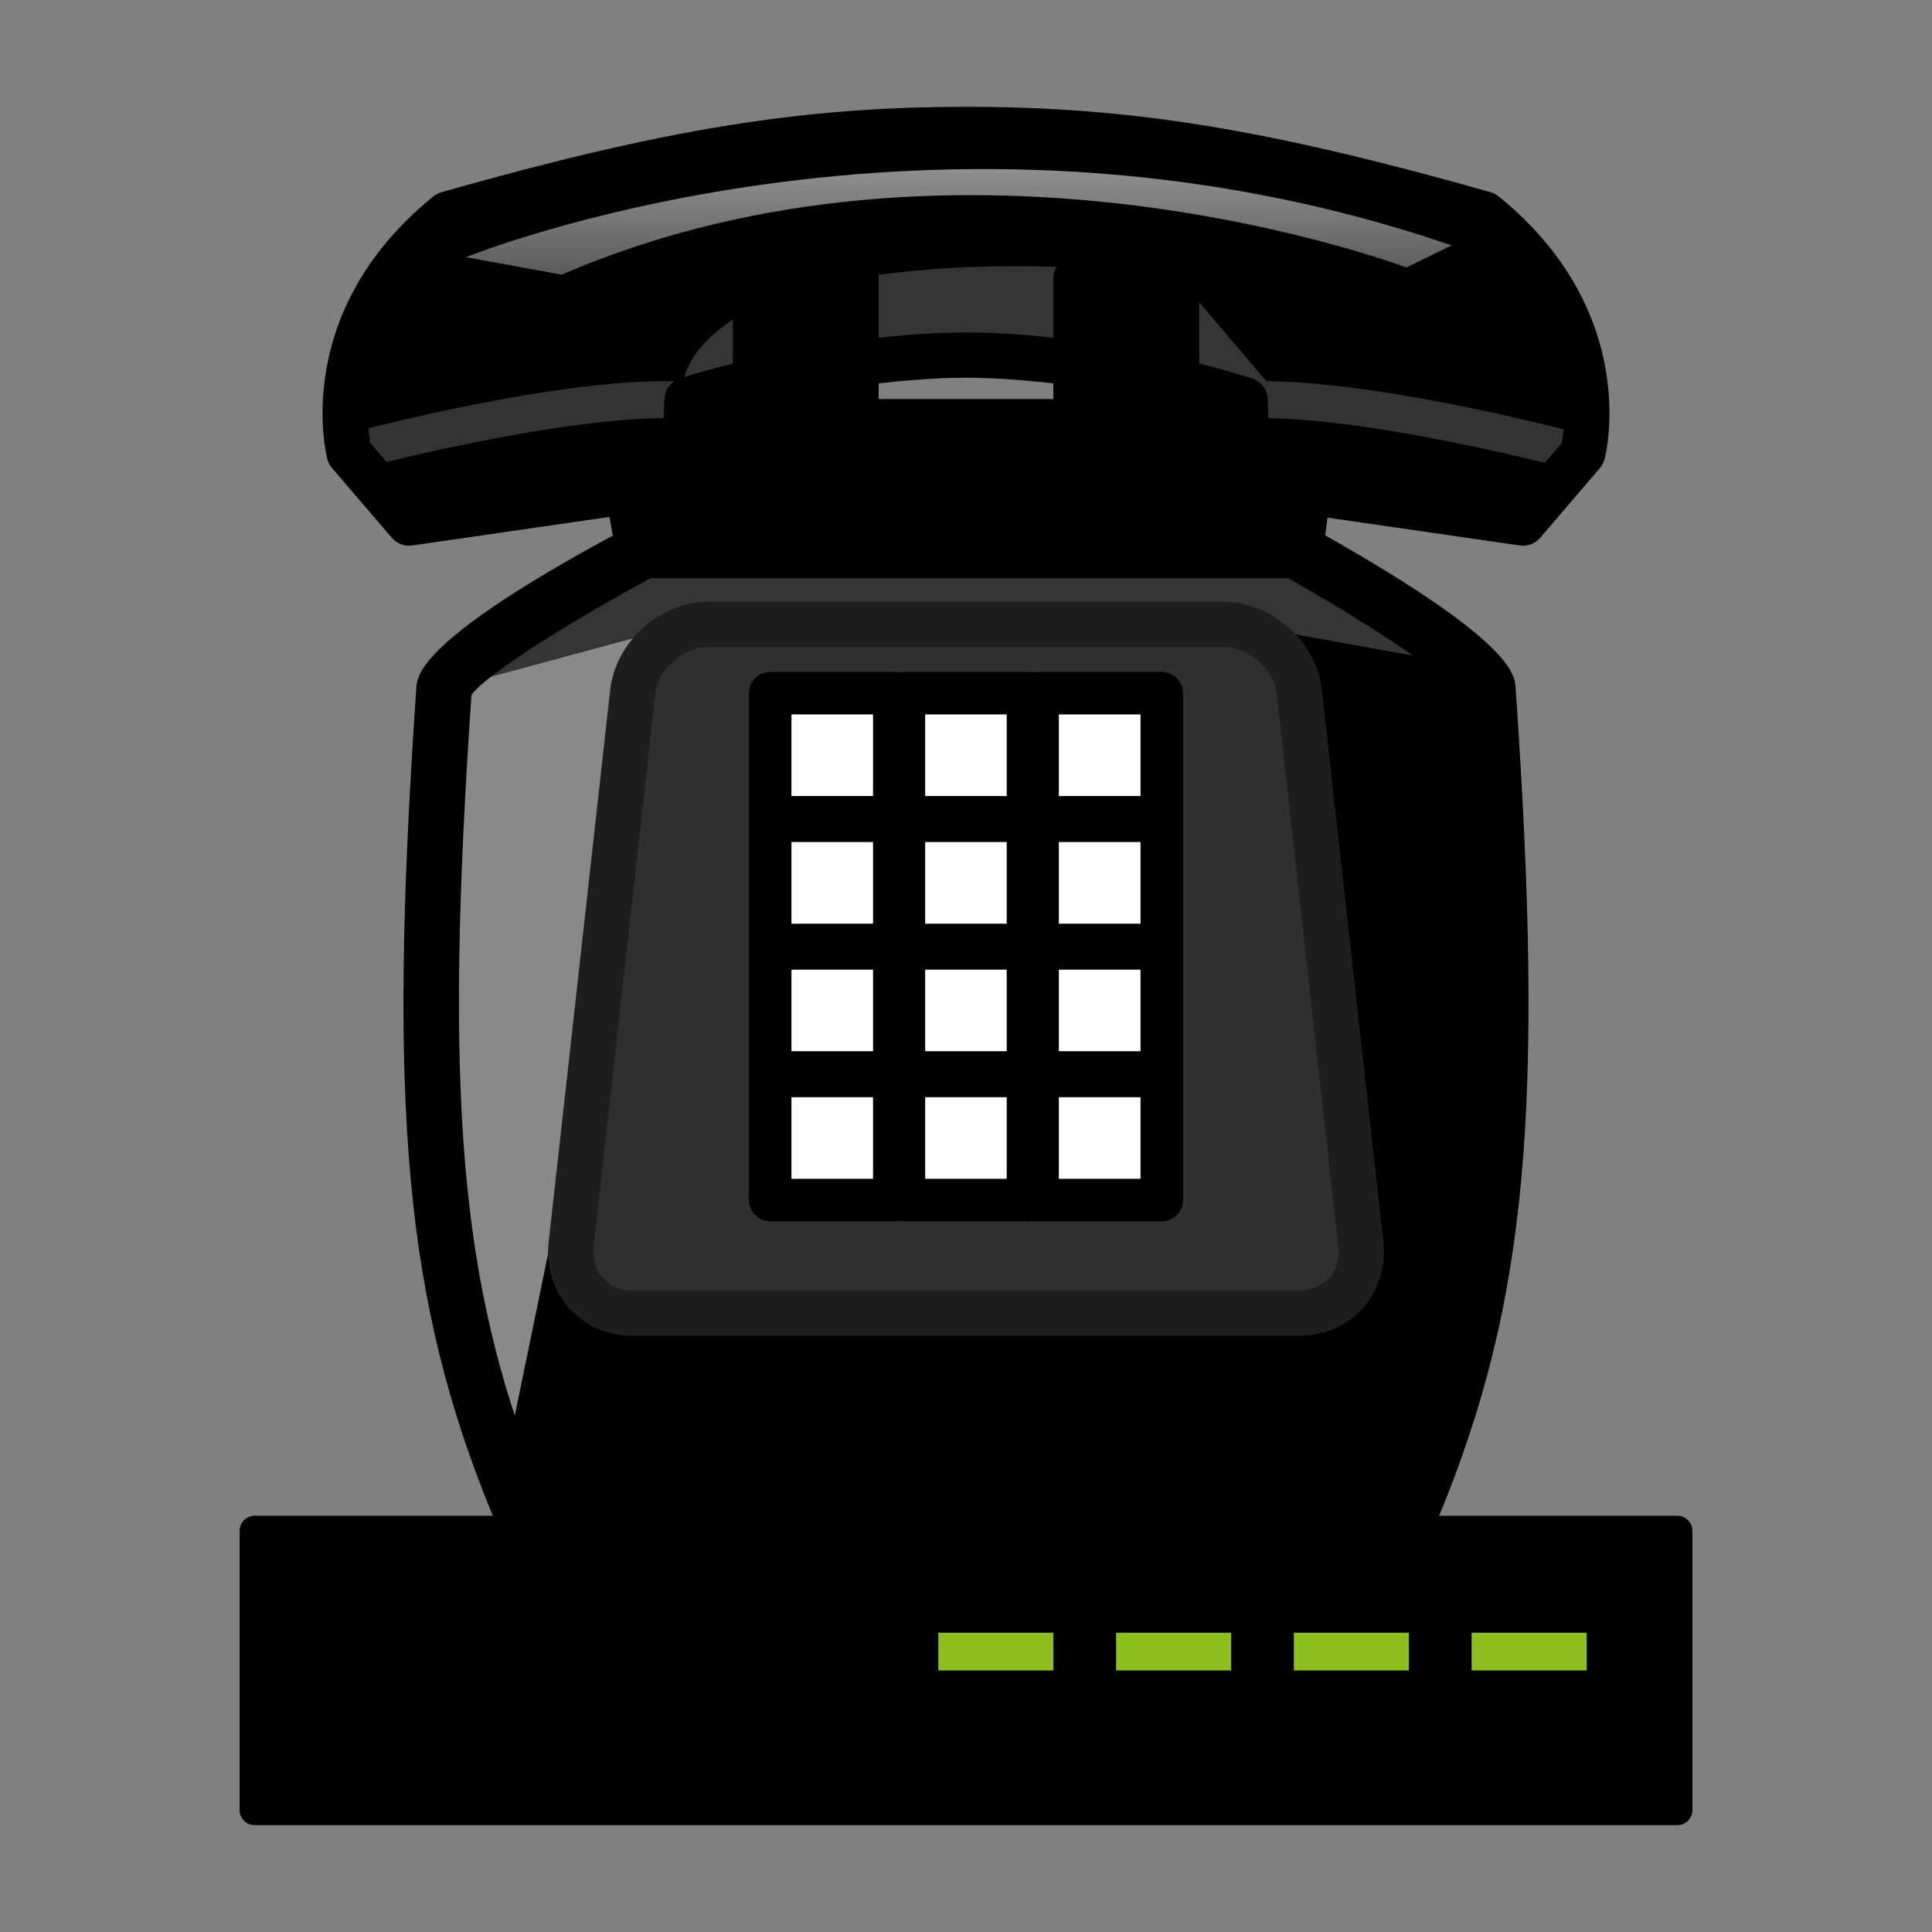 <?xml version="1.0" encoding="UTF-8"?>
<!-- Generated by phantom_svg. -->
<svg id="phantom_svg" width="64px" height="64px" xmlns="http://www.w3.org/2000/svg" xmlns:xlink="http://www.w3.org/1999/xlink" version="1.1">
  <rect width="100%" height="100%" fill="#808080" stroke="none"/>
  <defs>
    <!-- Images. -->
    <svg id="frame0" viewBox="0 0 64 64" preserveAspectRatio="none" xmlns="http://www.w3.org/2000/svg" xmlns:xlink="http://www.w3.org/1999/xlink" xmlns:dc="http://purl.org/dc/elements/1.1/" xmlns:cc="http://creativecommons.org/ns#" xmlns:rdf="http://www.w3.org/1999/02/22-rdf-syntax-ns#" xmlns:svg="http://www.w3.org/2000/svg" xmlns:sodipodi="http://sodipodi.sourceforge.net/DTD/sodipodi-0.dtd" xmlns:inkscape="http://www.inkscape.org/namespaces/inkscape">
      <defs id="frame0_defs158"/>
      <sodipodi:namedview pagecolor="#ffffff" bordercolor="#666666" borderopacity="1" objecttolerance="10" gridtolerance="10" guidetolerance="10" inkscape:pageopacity="0" inkscape:pageshadow="2" inkscape:window-width="640" inkscape:window-height="480" id="frame0_namedview156"/>
      <g id="frame0_g3">
        <path d='M49.289,22.839c-0.076-1.105-6.379-4.604-6.379-4.604l0.525-4.095h-11.316   H20.564l0.766,4.095c0,0-6.542,3.465-6.62,4.604   c-0.925,13.409-0.428,19.968,2.442,26.968c4.178,1.652,25.518,1.652,29.695,0   C49.719,42.807,50.215,36.248,49.289,22.839z' id='frame0_path5'/>
        <path style='fill:#898989;' d='M14.645,22.839l8.045-2.838l-4.022,19.042l-2.059,10.012   c0,0,0.488,2.402-1.964-4.887V22.839z' id='frame0_path7'/>
        <path style='fill:#353535;' d='M14.71,22.839l7.979-2.159l19.068,0.128l7.531,1.359   l-4.981-2.965C44.308,19.202,20.687,14.88,14.71,22.839z' id='frame0_path9'/>
        <path d='M32,51.965c-5.748,0-12.755-0.343-15.186-1.304   c-0.232-0.092-0.417-0.274-0.512-0.506c-2.885-7.035-3.471-13.433-2.509-27.38   c0.027-0.396,0.109-1.577,6.51-5.034l-0.642-3.433   c-0.05-0.269,0.022-0.546,0.196-0.756c0.175-0.21,0.434-0.332,0.707-0.332   h22.871c0.264,0,0.516,0.114,0.689,0.312c0.175,0.198,0.256,0.462,0.222,0.724   l-0.446,3.479c6.199,3.501,6.276,4.614,6.306,5.041   c0.963,13.948,0.377,20.345-2.509,27.379c-0.095,0.231-0.279,0.414-0.512,0.506   C44.755,51.622,37.748,51.965,32,51.965z M17.847,49.074   C19.96,49.709,25.506,50.127,32,50.127c6.494,0,12.04-0.418,14.152-1.053   c2.618-6.565,3.14-12.774,2.229-26.056c-0.463-0.674-3.385-2.575-5.917-3.981   c-0.328-0.183-0.513-0.547-0.465-0.92l0.393-3.059H21.671l0.562,3.007   c0.074,0.395-0.118,0.792-0.473,0.98c-2.63,1.394-5.665,3.289-6.142,3.973   C14.708,36.299,15.229,42.507,17.847,49.074z' id='frame0_path11'/>
        <g id='frame0_g13'>
          <path d='M49.174,7.089c4.389,3.562,3.256,7.929,3.256,7.929l-1.979,2.31    l-9.096-1.316L41.244,13.25c-3.113-0.993-6.902-1.488-9.245-1.488    c-2.341,0-6.129,0.495-9.244,1.488l-0.11,2.761l-9.096,1.316l-1.98-2.31    c0,0-1.131-4.366,3.257-7.929c6.936-1.967,11.511-2.8,17.173-2.8    C37.662,4.289,42.236,5.122,49.174,7.089z' id='frame0_path15'/>
          <path style='fill:#353535;' d='M22.625,12.681c0,0,0.22-2.612,5.796-3.479s10.615,0,10.615,0    l2.962,3.479C41.998,12.681,28.252,10.528,22.625,12.681z' id='frame0_path17'/>
          <path style='fill:#333333;' d='M52.27,15.609c-0.071-0.019-7.149-1.922-10.997-1.746    l-0.057-1.226c4.036-0.184,11.077,1.707,11.375,1.788L52.27,15.609z' id='frame0_path19'/>
          <path style='fill:#333333;' d='M11.6,15.609l-0.321-1.184    c0.297-0.081,7.339-1.978,11.375-1.788l-0.057,1.226    C18.75,13.688,11.67,15.591,11.6,15.609z' id='frame0_path21'/>
          <path d='M50.451,18.077c-0.035,0-0.071-0.002-0.107-0.008l-9.096-1.316    c-0.357-0.052-0.627-0.351-0.642-0.712l-0.09-2.229    c-3.02-0.892-6.481-1.3-8.517-1.3c-2.034,0-5.495,0.408-8.516,1.3    l-0.088,2.229c-0.015,0.361-0.284,0.66-0.642,0.712l-9.096,1.316    c-0.253,0.038-0.51-0.059-0.677-0.254L11,15.506    c-0.074-0.087-0.128-0.189-0.157-0.3c-0.051-0.197-1.198-4.877,3.511-8.699    c0.079-0.064,0.17-0.111,0.268-0.14c7.362-2.088,11.909-2.828,17.377-2.828    c5.467,0,10.015,0.74,17.379,2.828c0.098,0.028,0.188,0.075,0.268,0.14    c4.709,3.822,3.561,8.502,3.509,8.699c-0.028,0.11-0.082,0.213-0.156,0.3    l-1.979,2.31C50.877,17.983,50.668,18.077,50.451,18.077z M12.265,14.676    l1.586,1.851l8.071-1.168l0.085-2.138c0.013-0.315,0.221-0.589,0.521-0.685    c3.301-1.053,7.136-1.524,9.472-1.524c2.337,0,6.173,0.472,9.472,1.524    c0.301,0.096,0.509,0.369,0.521,0.684l0.087,2.139l8.07,1.168l1.586-1.852    c0.137-0.756,0.496-4.056-2.918-6.907c-7.127-2.014-11.542-2.729-16.819-2.729    c-5.277,0-9.692,0.715-16.817,2.729C11.786,10.606,12.134,13.93,12.265,14.676z' id='frame0_path23'/>
          <linearGradient id='frame0_SVGID_1_' gradientUnits='userSpaceOnUse' x1='80.188' y1='32.241' x2='97.153' y2='32.241' gradientTransform='matrix(0 -1 -1 0 64 95.328)'>
            <stop offset='0' style='stop-color:#FFFFFF;stop-opacity:0' id='frame0_stop26'/>
            <stop offset='1' style='stop-color:#FFFFFF' id='frame0_stop28'/>
          </linearGradient>
          <path style='fill:url(#frame0_SVGID_1_);' d='M48.084,8.129l-1.498,0.734c0,0-14.586-5.552-27.98,0.237    l-3.171-0.58C15.435,8.521,30.881,2.219,48.084,8.129z' id='frame0_path30'/>
        </g>
        <g id='frame0_g32'>
          <g id='frame0_g34'>
            <rect x='24.964' y='9.201' width='3.458' height='6.96' id='frame0_rect36'/>
            <path d='M28.421,16.847h-3.458c-0.379,0-0.686-0.307-0.686-0.686V9.201     c0-0.379,0.307-0.686,0.686-0.686h3.458c0.379,0,0.686,0.307,0.686,0.686v6.96     C29.107,16.54,28.8,16.847,28.421,16.847z M25.649,15.476h2.086V9.887h-2.086     V15.476z' id='frame0_path38'/>
          </g>
          <g id='frame0_g40'>
            <rect x='35.579' y='9.201' width='3.457' height='6.96' id='frame0_rect42'/>
            <path d='M39.036,16.847h-3.457c-0.379,0-0.686-0.307-0.686-0.686V9.201     c0-0.379,0.307-0.686,0.686-0.686h3.457c0.379,0,0.686,0.307,0.686,0.686v6.96     C39.722,16.54,39.415,16.847,39.036,16.847z M36.265,15.476h2.086V9.887h-2.086     V15.476z' id='frame0_path44'/>
          </g>
        </g>
        <g id='frame0_g46'>
          <path style='fill:#303030;' d='M43.044,22.952c-0.139-1.25-1.282-2.272-2.539-2.272H23.496    c-1.257,0-2.4,1.022-2.54,2.272l-2.036,18.276    C18.781,42.479,19.696,43.5,20.953,43.5h22.094c1.257,0,2.172-1.021,2.033-2.271    L43.044,22.952z' id='frame0_path48'/>
          <path style='fill:#1E1E1E;' d='M43.047,44.25h-22.094c-0.825,0-1.57-0.326-2.1-0.918    c-0.529-0.591-0.77-1.368-0.678-2.187l2.036-18.276    c0.181-1.621,1.655-2.939,3.285-2.939h17.009c1.631,0,3.104,1.318,3.284,2.939    l2.036,18.276c0.091,0.819-0.15,1.597-0.68,2.188    C44.616,43.925,43.871,44.25,43.047,44.25z M23.496,21.43    c-0.875,0-1.697,0.735-1.794,1.605l-2.036,18.276    c-0.044,0.39,0.065,0.752,0.305,1.021C20.212,42.602,20.561,42.75,20.953,42.75h22.094    c0.392,0,0.74-0.148,0.981-0.417c0.24-0.27,0.35-0.632,0.307-1.021    l-2.036-18.276c-0.097-0.871-0.918-1.605-1.794-1.605H23.496z' id='frame0_path50'/>
        </g>
        <g id='frame0_g52'>
          <g id='frame0_g54'>
            <g id='frame0_g56'>
              <rect x='25.514' y='35.643' style='fill:#FFFFFF;' width='4.111' height='4.111' id='frame0_rect58'/>
              <path d='M29.625,40.458h-4.111c-0.389,0-0.704-0.315-0.704-0.704v-4.111      c0-0.389,0.315-0.704,0.704-0.704H29.625c0.389,0,0.704,0.315,0.704,0.704v4.111      C30.329,40.143,30.014,40.458,29.625,40.458z M26.218,39.05h2.703v-2.703h-2.703      V39.05z' id='frame0_path60'/>
            </g>
            <g id='frame0_g62'>
              <rect x='29.943' y='35.643' style='fill:#FFFFFF;' width='4.11' height='4.111' id='frame0_rect64'/>
              <path d='M34.054,40.458h-4.11c-0.389,0-0.704-0.315-0.704-0.704v-4.111      c0-0.389,0.315-0.704,0.704-0.704h4.11c0.389,0,0.704,0.315,0.704,0.704      v4.111C34.758,40.143,34.442,40.458,34.054,40.458z M30.647,39.05h2.702v-2.703      h-2.702V39.05z' id='frame0_path66'/>
            </g>
            <g id='frame0_g68'>
              <rect x='34.372' y='35.643' style='fill:#FFFFFF;' width='4.113' height='4.111' id='frame0_rect70'/>
              <path d='M38.485,40.458h-4.113c-0.389,0-0.704-0.315-0.704-0.704v-4.111      c0-0.389,0.315-0.704,0.704-0.704h4.113c0.389,0,0.704,0.315,0.704,0.704      v4.111C39.189,40.143,38.874,40.458,38.485,40.458z M35.076,39.05H37.781v-2.703      h-2.705V39.05z' id='frame0_path72'/>
            </g>
          </g>
          <g id='frame0_g74'>
            <g id='frame0_g76'>
              <rect x='25.514' y='31.418' style='fill:#FFFFFF;' width='4.111' height='4.109' id='frame0_rect78'/>
              <path d='M29.625,36.231h-4.111c-0.389,0-0.704-0.315-0.704-0.704v-4.109      c0-0.389,0.315-0.704,0.704-0.704H29.625c0.389,0,0.704,0.315,0.704,0.704v4.109      C30.329,35.916,30.014,36.231,29.625,36.231z M26.218,34.823h2.703v-2.701h-2.703      V34.823z' id='frame0_path80'/>
            </g>
            <g id='frame0_g82'>
              <rect x='29.943' y='31.418' style='fill:#FFFFFF;' width='4.11' height='4.109' id='frame0_rect84'/>
              <path d='M34.054,36.231h-4.11c-0.389,0-0.704-0.315-0.704-0.704v-4.109      c0-0.389,0.315-0.704,0.704-0.704h4.11c0.389,0,0.704,0.315,0.704,0.704v4.109      C34.758,35.916,34.442,36.231,34.054,36.231z M30.647,34.823h2.702v-2.701h-2.702      V34.823z' id='frame0_path86'/>
            </g>
            <g id='frame0_g88'>
              <rect x='34.372' y='31.418' style='fill:#FFFFFF;' width='4.113' height='4.109' id='frame0_rect90'/>
              <path d='M38.485,36.231h-4.113c-0.389,0-0.704-0.315-0.704-0.704v-4.109      c0-0.389,0.315-0.704,0.704-0.704h4.113c0.389,0,0.704,0.315,0.704,0.704v4.109      C39.189,35.916,38.874,36.231,38.485,36.231z M35.076,34.823H37.781v-2.701h-2.705      V34.823z' id='frame0_path92'/>
            </g>
          </g>
          <g id='frame0_g94'>
            <g id='frame0_g96'>
              <rect x='25.514' y='27.189' style='fill:#FFFFFF;' width='4.111' height='4.112' id='frame0_rect98'/>
              <path d='M29.625,32.006h-4.111c-0.389,0-0.704-0.314-0.704-0.704v-4.112      c0-0.389,0.315-0.704,0.704-0.704H29.625c0.389,0,0.704,0.315,0.704,0.704v4.112      C30.329,31.691,30.014,32.006,29.625,32.006z M26.218,30.598h2.703v-2.704h-2.703      V30.598z' id='frame0_path100'/>
            </g>
            <g id='frame0_g102'>
              <rect x='29.943' y='27.189' style='fill:#FFFFFF;' width='4.11' height='4.112' id='frame0_rect104'/>
              <path d='M34.054,32.006h-4.11c-0.389,0-0.704-0.314-0.704-0.704v-4.112      c0-0.389,0.315-0.704,0.704-0.704h4.11c0.389,0,0.704,0.315,0.704,0.704      v4.112C34.758,31.691,34.442,32.006,34.054,32.006z M30.647,30.598h2.702v-2.704      h-2.702V30.598z' id='frame0_path106'/>
            </g>
            <g id='frame0_g108'>
              <rect x='34.372' y='27.189' style='fill:#FFFFFF;' width='4.113' height='4.112' id='frame0_rect110'/>
              <path d='M38.485,32.006h-4.113c-0.389,0-0.704-0.314-0.704-0.704v-4.112      c0-0.389,0.315-0.704,0.704-0.704h4.113c0.389,0,0.704,0.315,0.704,0.704      v4.112C39.189,31.691,38.874,32.006,38.485,32.006z M35.076,30.598H37.781v-2.704      h-2.705V30.598z' id='frame0_path112'/>
            </g>
          </g>
          <g id='frame0_g114'>
            <g id='frame0_g116'>
              <rect x='25.514' y='22.962' style='fill:#FFFFFF;' width='4.111' height='4.111' id='frame0_rect118'/>
              <path d='M29.625,27.777h-4.111c-0.389,0-0.704-0.314-0.704-0.704v-4.111      c0-0.389,0.315-0.704,0.704-0.704H29.625c0.389,0,0.704,0.315,0.704,0.704v4.111      C30.329,27.463,30.014,27.777,29.625,27.777z M26.218,26.369h2.703v-2.703h-2.703      V26.369z' id='frame0_path120'/>
            </g>
            <g id='frame0_g122'>
              <rect x='29.943' y='22.962' style='fill:#FFFFFF;' width='4.11' height='4.111' id='frame0_rect124'/>
              <path d='M34.054,27.777h-4.11c-0.389,0-0.704-0.314-0.704-0.704v-4.111      c0-0.389,0.315-0.704,0.704-0.704h4.11c0.389,0,0.704,0.315,0.704,0.704      v4.111C34.758,27.463,34.442,27.777,34.054,27.777z M30.647,26.369h2.702v-2.703      h-2.702V26.369z' id='frame0_path126'/>
            </g>
            <g id='frame0_g128'>
              <rect x='34.372' y='22.962' style='fill:#FFFFFF;' width='4.113' height='4.111' id='frame0_rect130'/>
              <path d='M38.485,27.777h-4.113c-0.389,0-0.704-0.314-0.704-0.704v-4.111      c0-0.389,0.315-0.704,0.704-0.704h4.113c0.389,0,0.704,0.315,0.704,0.704      v4.111C39.189,27.463,38.874,27.777,38.485,27.777z M35.076,26.369H37.781v-2.703      h-2.705V26.369z' id='frame0_path132'/>
            </g>
          </g>
        </g>
        <g id='frame0_g134'>
          <line style='fill:#FFFFFF;' x1='21.21' y1='18.234' x2='42.791' y2='18.234' id='frame0_line136'/>
          <path d='M42.791,19.153H21.21c-0.507,0-0.919-0.412-0.919-0.919    c0-0.508,0.412-0.919,0.919-0.919h21.581c0.508,0,0.919,0.411,0.919,0.919    C43.71,18.741,43.299,19.153,42.791,19.153z' id='frame0_path138'/>
        </g>
        <g id='frame0_g140'>
          <g id='frame0_g142'>
            <rect x='8.438' y='50.711' width='47.125' height='9.25' id='frame0_rect144'/>
            <path d='M55.562,60.461H8.438c-0.276,0-0.5-0.224-0.5-0.5v-9.25c0-0.276,0.224-0.5,0.5-0.5h47.125     c0.276,0,0.5,0.224,0.5,0.5v9.25C56.062,60.237,55.839,60.461,55.562,60.461z M8.938,59.461     h46.125v-8.25H8.938V59.461z' id='frame0_path146'/>
          </g>
          <rect x='42.861' y='54.086' style='fill:#8BC01F;' width='3.811' height='1.25' id='frame0_rect148'/>
          <rect x='36.972' y='54.086' style='fill:#8BC01F;' width='3.811' height='1.25' id='frame0_rect150'/>
          <rect x='31.083' y='54.086' style='fill:#8BC01F;' width='3.811' height='1.25' id='frame0_rect152'/>
          <rect x='48.75' y='54.086' style='fill:#8BC01F;' width='3.811' height='1.25' id='frame0_rect154'/>
        </g>
      </g>
    </svg>
    <!-- Animation. -->
    <symbol id="animation">
      <use xlink:href="#frame0" visibility="hidden">
        <set id="frame0_anim" attributeName="visibility" to="visible" begin="0s;frame0_anim.end" dur="0.1s"/>
      </use>
    </symbol>
  </defs>
  <!-- Main control. -->
  <animate id="controller" begin="0s" dur="0.1s" repeatCount="indefinite"/>
  <use xlink:href="#frame0">
    <set attributeName="xlink:href" to="#animation" begin="controller.begin"/>
    <set attributeName="xlink:href" to="#frame0" begin="controller.end"/>
  </use>
</svg>